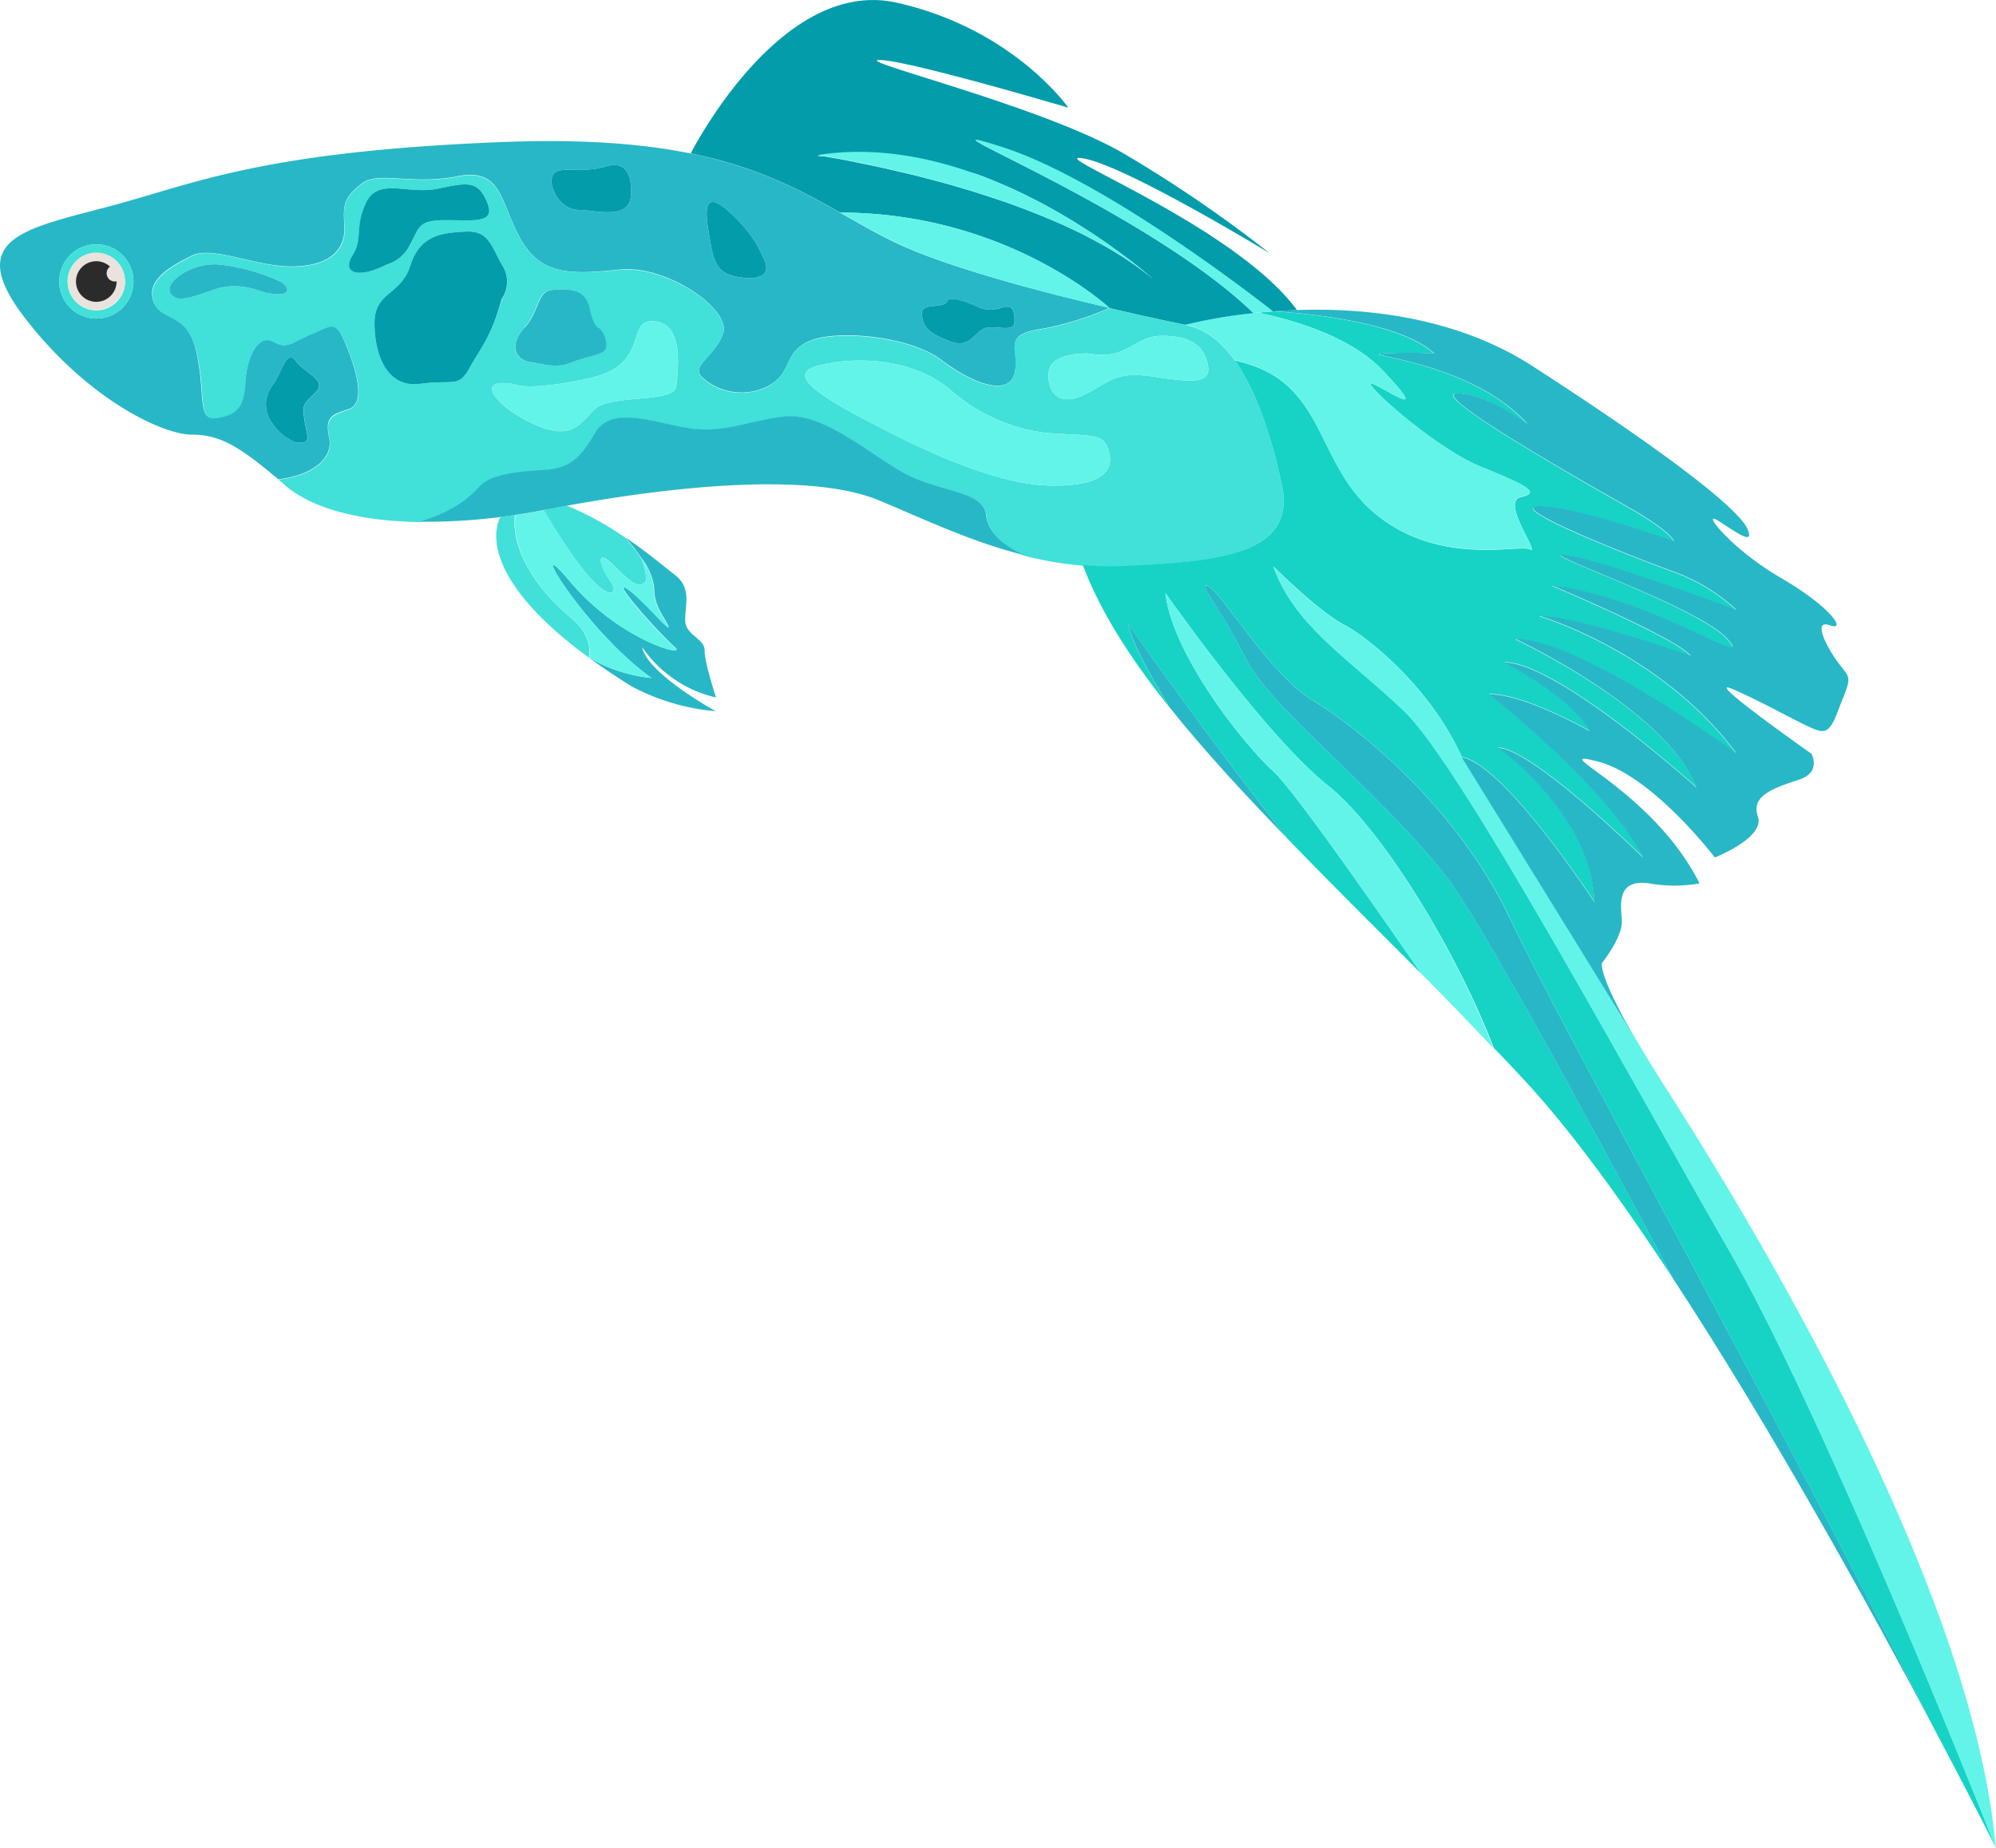 <svg xmlns="http://www.w3.org/2000/svg" viewBox="0 0 278.03 257.43"><title>bottom-swordtail</title><g id="Layer_2" data-name="Layer 2"><g id="Ñëîé_2" data-name="Ñëîé 2"><path d="M125.15,34c-2.8-1.3-5.38-2.82-8.1-4.36h0c-5.45-3.1-11.44-6.33-20.83-8.25-6.53-1.34-14.71-2-25.5-1.63-34,1.27-43.37,5.74-55.28,8.93S-5.18,33.12,3.54,44.39,22.67,60.55,26.71,60.55c3.83,0,6.52,1.53,12.06,6.23,5.14-.64,7.65-3.14,7.08-5.81-.64-3,.42-3.19,2.76-4s1.06-5.31-.42-8.93-1.92-2.76-4.9-1.48-3.18,2.12-5.31,1-3.62,2.35-3.83,5.75-1.27,4.46-4,4.89-1.49-3-2.76-9-4.89-4.23-6-7.2,2.33-4.89,5.31-6.38,9.14,1.7,14.46,1.49,7-2.76,6.8-5.74,0-3.83,2.34-5.74,7,.21,13.4-1.07,5.95,3.83,8.93,8.93,7.44,4.68,13.82,4.05S102,43.11,100.7,46.52,96,51,97.94,52.68a8.15,8.15,0,0,0,9.14,1.06c3.4-1.92,1.92-4.46,5.53-6.17s14-.84,18.5,2.56,9.35,5.1,10.21,1.91-1.92-5.31,3.4-6.16a41.19,41.19,0,0,0,9.83-3C145.41,40.77,132.54,37.41,125.15,34ZM38,53.63c1.28-1.75,1.91-5.1,3.19-3.34s4.62,2.71,2.71,4.46-1.75,1.91-1.43,4,1.11,3.19-1.28,2.87A6.9,6.9,0,0,1,38,59.06,4.34,4.34,0,0,1,38,53.63ZM13.42,44.38a5.17,5.17,0,1,1,5.17-5.17A5.16,5.16,0,0,1,13.42,44.38ZM80.56,29.24c-2.55,0-4.31-3.35-3.57-4.83s3.73-.12,7.45-1.23,3.44,3.19,3.44,3.19C88.34,31,83.11,29.24,80.56,29.24Zm21.7,9.24c-2.85-.63-3-3-3.52-6s-.8-6.3,2.87-2.94,4.46,5.88,4.46,5.88C108.1,38.78,105.12,39.12,102.26,38.48Zm35.15,7.19c-1.68.33-2.15,3-5,1.9s-3.73-1.75-4-3.66,3-.8,3.51-1.92,4.62.91,4.62.91a4.43,4.43,0,0,0,2.87,0c1.6-.54,1.92.21,1.92,1.86S139.08,45.34,137.41,45.67Z" style="fill:#28b7c6"/><path d="M178.52,67.35c-.48-2.15-1-4.36-1.69-6.52-.07-.25-.15-.5-.23-.74s-.19-.6-.29-.89-.2-.6-.31-.89-.21-.58-.32-.87-.21-.57-.33-.86l-.34-.84c-.23-.56-.48-1.1-.74-1.63q-.18-.37-.36-.72a.67.67,0,0,0-.06-.12c-.12-.24-.25-.48-.38-.71-.27-.5-.56-1-.87-1.45a1.22,1.22,0,0,0-.12-.19c-.16-.24-.32-.48-.48-.7l0,0a14.51,14.51,0,0,0-1.08-1.35c-.11-.13-.22-.25-.34-.37l-.16-.17-.27-.27a11.27,11.27,0,0,0-1.12-1l-.3-.22a8.45,8.45,0,0,0-1-.6l-.28-.16c-.21-.1-.42-.21-.64-.3l-.33-.14-.09,0-.28-.1a4.13,4.13,0,0,0-.5-.15l-.51-.13s-4.45-.89-10.57-2.33h0a41.19,41.19,0,0,1-9.83,3c-5.32.85-2.56,3-3.4,6.16s-5.74,1.49-10.21-1.91-14.89-4.25-18.5-2.56-2.13,4.25-5.53,6.17a8.15,8.15,0,0,1-9.14-1.06C96,51,99.43,49.92,100.7,46.52S92.84,37,86.46,37.59s-10.84,1-13.82-4.05-2.55-10.2-8.93-8.93-11.06-.85-13.4,1.07S47.76,28.44,48,31.42s-1.49,5.53-6.8,5.74-11.48-3-14.46-1.49-6.38,3.4-5.31,6.38,4.67,1.21,6,7.2,0,9.39,2.76,9,3.83-1.49,4-4.89,1.7-6.8,3.83-5.75,2.34.22,5.31-1,3.4-2.13,4.9,1.48,2.76,8.08.42,8.93-3.4,1.07-2.76,4c.57,2.67-1.94,5.17-7.08,5.81l.91.79c3.75,3.23,10.43,5,18.78,5.11,5.28-1.63,7.17-3.66,8.44-5,1.48-1.62,5.31-2,8.84-2.21s5-1.48,7.12-5.1,7-1.91,12.31-.85,8.72-.84,14-1.48,11.27,4.67,16.37,7.65,11.48,2.55,11.83,6.09,5,5.47,5.27,5.6h0a51.58,51.58,0,0,0,8.17,1.38,45.46,45.46,0,0,0,6,.11C170.66,78.19,180.65,76.92,178.52,67.35ZM37,40.77c-.73-.15-3.72-1.63-7.12-.44s-5.42,1.93-6.17.44,2.87-4.14,6.65-3.93a27.14,27.14,0,0,1,8.45,2.28C40.11,39.6,41.28,41.64,37,40.77Zm36,4.9c2.08-2.22,1.76-5.11,3.85-5.27s4.61-.32,5.21,2.5,1.26,2.77,1.31,2.77a3.22,3.22,0,0,1,1,2.7c-.13,1.12-2.27,1.12-4.66,2.07s-3.67.32-5.9,0S71,47.89,73.06,45.67ZM49.14,35.56c1.49-2.23.21-3.93,1.92-7.4s5.84-1,10-1.88,5.54-1.13,6.81,1.88-1.7,2.51-5.74,2.51-3.62,1-5,3.41a5.16,5.16,0,0,1-3.2,2.76C49.58,39,47.65,37.8,49.14,35.56ZM65.41,51.24c-1.6,2.87-2.23,1.6-6.86,2.23s-6.38-4-6.38-8.45,3.67-3.82,5-8.05,4.45-4.54,7.64-4.7,3.51,1.75,5.1,4.62a4.23,4.23,0,0,1,0,4.78C68.44,46.94,67,48.37,65.41,51.24ZM94.2,53.83C94,56.19,85,54.91,82.86,57s-3.26,4.54-8.68,2S66,52.48,71.7,53.54c0,0,1.77,1.05,10.42-.86s4.82-8.2,9-7.92S94.45,51.47,94.2,53.83Zm51.74,13.81c-5.74-.18-13.71-3.16-21.85-7.31s-15.34-8-10.2-9.37,13.55-1.15,18.81,3.63a24.65,24.65,0,0,0,13.24,5.74c6.38.48,8-.16,8.62,3S151.68,67.83,145.94,67.64Zm14.35-15.22c-5.1-.73-5.9,1-9.43,2.65s-5.08-.64-4.76-3.35,5.58-2.47,5.58-2.47c5.42,1,6.22-2.47,10.21-2.47s5.9,1.43,6.38,4.18S165.4,53.16,160.29,52.42Z" style="fill:#41e0d8"/><path d="M173.45,91.61c3.51,7.1,18,17.93,27.91,30.37,4.21,5.3,17.69,29.82,31.8,56.32-7.29-11.13-14.56-21.11-21-28q-2-2.17-4.08-4.3c-5.27-13.67-15.64-30.63-23.11-36.57-8.77-7-22.64-26.83-22.64-26.83,1,8.77,11.16,21.37,15.05,24.87,2.68,2.42,13.9,18.46,20.62,28.21C191.53,129.18,185.28,123,179.5,117c-10.67-13.42-22.31-30-22.31-30,.28,2.1,2.86,6.85,5.65,11.48-5.45-6.84-9.63-13.39-12-19.75a45.46,45.46,0,0,0,6,.11c13.82-.64,23.81-1.91,21.68-11.48-.48-2.15-1-4.36-1.69-6.52-.07-.25-.15-.5-.23-.74s-.19-.6-.29-.89-.2-.6-.31-.89-.2-.58-.32-.87-.21-.58-.33-.86-.22-.56-.34-.84c-.23-.56-.48-1.1-.74-1.63-.12-.25-.23-.49-.36-.72a.67.67,0,0,0-.06-.12c-.12-.24-.24-.48-.38-.71-.27-.5-.56-1-.87-1.45a2,2,0,0,0-.12-.19c-.16-.25-.32-.48-.48-.7l0,0c13,2.74,10.88,14.37,19.81,21.54s19.77,4,21.3,4.78-4.08-6.64-1.31-7.28,1.27-1.48-5.53-4.25S188.6,52.24,191.36,53.53s7.66,4.87,1.28-1.89c-4.71-5-13.28-7.24-17.44-8.08h.13l.92-.09,1.09-.09h0c.93.05,17,.89,22.41,5.88a60.89,60.89,0,0,0-7.22,0c-3.4.24,12.33,1.09,20.2,9.81,0,0-5.74-4.25-9.79-4.25s17.23,12.12,23.6,15.73,6.6,4.89,6.6,4.89-13.63-4.89-18.73-4.89,13.41,7.23,18.73,9.15a25.79,25.79,0,0,1,8.7,5.3c-.57-.21-19-7-23.8-7.65s18.29,7,22.54,11.7-10.85-6-24.45-7.44c0,0,17.22,7.23,19.34,9.78,0,0-16.39-5.74-21.06-5.53,0,0,16.8,4.89,27.43,19.12-.67-.48-22.23-16.14-30.82-15.93,0,0,21,9.78,25.31,20.62,0,0-19.35-17.43-26.79-17.43,0,0,9.39,4.84,11.89,9.56-.28-.16-9.41-5.3-14-5.1,0,0,16.37,12.76,21.47,22.75,0,0-15.3-15.1-20.2-15.31,0,0,13,9.15,13.4,21.48,0,0-12.54-19.13-18.5-20.2-4.29-9.55-12.94-16.6-16.44-18.42s-9.8-8.11-9.8-8.11c3,8.36,10.38,12.69,18.25,20.2s31.46,51.17,45.29,75.2c13.6,23.65,36.39,81.32,37.1,83.11-.3-.61-3.57-7.11-8.69-16.76-24.21-48.16-51.54-97-59-112.75s-21.53-26.79-27.43-30.3S170.1,82.43,168.31,81.67,169.94,84.5,173.45,91.61Z" style="fill:#16d3c5"/><path d="M208,146Q203,140.71,198,135.67c-6.72-9.75-17.94-25.79-20.62-28.21-3.89-3.5-14.09-16.1-15.05-24.87,0,0,13.87,19.87,22.64,26.83C192.4,115.36,202.77,132.32,208,146Z" style="fill:#62f4e9"/><path d="M165.64,45.37l-.51-.13a69.27,69.27,0,0,1,9.48-1.62l.58-.06h0c4.16.84,12.73,3.1,17.44,8.08,6.38,6.76,1.49,3.19-1.28,1.89s8.09,8.7,14.89,11.46,8.29,3.62,5.53,4.25,2.83,8.07,1.31,7.28-12.37,2.39-21.3-4.78S185,52.94,172,50.2a14.51,14.51,0,0,0-1.08-1.35c-.11-.13-.22-.25-.34-.37l-.16-.17a3.44,3.44,0,0,0-.27-.27,11.27,11.27,0,0,0-1.12-1l-.3-.22a8.45,8.45,0,0,0-1-.6l-.28-.16c-.21-.11-.43-.21-.64-.3l-.33-.14-.09,0-.28-.1A4.13,4.13,0,0,0,165.64,45.37Z" style="fill:#62f4e9"/><path d="M269.32,240.63c-8.59-16.21-22.39-41.31-36.16-62.32h0c-14.11-26.5-27.59-51-31.8-56.32-9.89-12.44-24.4-23.27-27.91-30.37s-6.93-10.69-5.14-9.94,8.65,12.4,14.55,15.91,19.93,14.51,27.43,30.3S245.11,192.47,269.32,240.63Z" style="fill:#28b7c6"/><path d="M278,257.43a.11.11,0,0,1,0,0c-.71-1.79-23.5-59.46-37.1-83.11-13.83-24-37.43-67.68-45.29-75.2s-15.23-11.84-18.25-20.2c0,0,6.29,6.29,9.8,8.11s12.15,8.87,16.44,18.42l24,38.89c1,1.7,2.19,3.68,3.65,6C240.19,164.3,274.63,218.74,278,257.43Z" style="fill:#62f4e9"/><path d="M256.77,97.12c-1.28,3.19-1.7,5.1-3.41,4.67s-7-3.61-11.9-5.74S252.31,105,252.31,105s1.48,2.55-1.71,3.62-6.8,2.12-5.74,5.1-6,5.74-6,5.74-8.72-11.48-16.37-13.39,7.65,3.83,14.24,17a20,20,0,0,1-7,0c-4.46-.64-4,2.76-3.82,5.1s-2.77,6-2.77,6-.59,1.49,4.44,10.19l-24-38.89c6,1.07,18.5,20.2,18.5,20.2-.42-12.33-13.4-21.48-13.4-21.48,4.9.21,20.2,15.31,20.2,15.31-5.1-10-21.47-22.75-21.47-22.75,4.61-.2,13.74,4.94,14,5.1-2.5-4.72-11.89-9.56-11.89-9.56,7.44,0,26.79,17.43,26.79,17.43C232.1,98.82,211.05,89,211.05,89c8.59-.21,30.15,15.45,30.82,15.93-10.63-14.23-27.43-19.12-27.43-19.12,4.67-.21,21.06,5.53,21.06,5.53-2.12-2.55-19.34-9.78-19.34-9.78,13.6,1.48,28.7,12.12,24.45,7.44s-27.43-12.33-22.54-11.7,23.23,7.44,23.8,7.65a25.79,25.79,0,0,0-8.7-5.3c-5.32-1.92-23.82-9.15-18.73-9.15s18.73,4.89,18.73,4.89-.22-1.28-6.6-4.89S198.93,54.81,203,54.81s9.79,4.25,9.79,4.25c-7.87-8.72-23.6-9.57-20.2-9.81a60.89,60.89,0,0,1,7.22,0c-5.36-5-21.48-5.83-22.41-5.88q1.59-.12,3.33-.18c9.65-.32,22.16,1,32.7,7.79,20.41,13.18,28.91,20.2,30,22.75s-2.14,0-4.26-1.28,1.91,4,8.93,8.08,9.14,7.45,6.81,6.59-.74,2.55.91,4.89S258.05,93.93,256.77,97.12Z" style="fill:#28b7c6"/><path d="M177.34,43.37l-1.09.09-.92.09h-.14l-.58.06-.22-.21c-15.45-14.72-49.75-27.7-34.83-22.95S177.34,43.37,177.34,43.37Z" style="fill:#62f4e9"/><path d="M150.86,22.06c5.75.94,25.21,12.74,26,13.22a183.51,183.51,0,0,0-20.38-13.92c-11.33-6.59-37.8-13-33.95-13S148.81,15,148.81,15,141.16,4,124.89.37s-28.67,21-28.67,21c9.39,1.92,15.38,5.15,20.83,8.25h0c22.94,0,37.13,12.94,37.5,13.3h0c6.12,1.44,10.57,2.33,10.57,2.33a69.27,69.27,0,0,1,9.48-1.62l-.22-.21c-15.45-14.72-49.75-27.7-34.83-22.95s37.78,22.91,37.78,22.91h0q1.59-.12,3.33-.18C172.09,31.47,145,21.1,150.86,22.06ZM136,24.24l.84.31c.56.21,1.11.43,1.66.66l.73.3.9.39.66.29,1.25.58c.41.2.82.39,1.22.6l.76.38.74.38,1.1.59,1.06.59.69.39.68.4.66.39.52.31,1,.64.74.47.24.15.59.38.57.39.56.37.57.39.86.6q1,.73,1.92,1.41l.87.65.4.31.36.29.78.61.34.29.34.27c.38.32.68.57.89.76l-.12-.09c-.22-.18-.43-.36-.66-.53s-.55-.43-.83-.64l-.7-.51-.9-.62c-1.37-.93-2.83-1.8-4.35-2.63l-1-.53c-.33-.19-.68-.36-1-.53s-.61-.31-.92-.45l-1.34-.64c-.49-.22-1-.45-1.49-.66s-1-.42-1.45-.62l-1.45-.59-1.73-.67-1.05-.39-1.12-.41-1-.34-1-.33c-3.57-1.2-7.08-2.19-10.28-3l-.86-.22L125.62,24l-.78-.18c-1.35-.32-2.62-.6-3.77-.84l-1.33-.27-1.21-.25-.56-.11-1.11-.21-.57-.1-.35-.05a3.58,3.58,0,0,0-.43-.08l-.44-.08-.38-.06-.24,0-.14,0-.42-.07,1.55-.22c.64-.07,1.27-.12,1.91-.16,1.1-.07,2.2-.09,3.29-.07.63,0,1.25.05,1.87.09l.7.06,1.25.13c.31,0,.62.07.93.12l.94.14c.31,0,.63.1.94.16l1.13.22c1.12.23,2.23.5,3.33.8l1.27.37.9.28,1.06.35Z" style="fill:#039cab"/><path d="M154.55,42.91c-9.14-2.14-22-5.5-29.4-8.94-2.8-1.3-5.38-2.82-8.1-4.36C140,29.65,154.18,42.55,154.55,42.91Z" style="fill:#62f4e9"/><path d="M160.8,39C145.92,26.34,113.89,21.6,113.89,21.6,136.49,18,158.93,37.35,160.8,39Z" style="fill:#62f4e9"/><path d="M89.73,81.22c-.72.48-1.33.5-4.13-2.34s-2.09,0-.58,2.11-.87,4.47-9.28-9.93c.17,0,.34-.06.51-.09.9-.18,1.81-.36,2.73-.52h0a43.79,43.79,0,0,1,8.08,4.43h0a29.44,29.44,0,0,1,2.33,3S90.45,80.74,89.73,81.22Z" style="fill:#41e0d8"/><path d="M99.69,99.08a30.39,30.39,0,0,1-11.8-3.51q-3.27-2.05-5.83-3.94a21.54,21.54,0,0,0,8.7,2.83c-9.4-6.7-18.17-21.53-11.32-13.4S95.87,91.75,94,90.15s-8.61-9.09-6.88-8.26,6.72,6.83,5.93,5.23-1.92-2.71-1.92-5.23a8.53,8.53,0,0,0-1.67-4,29.44,29.44,0,0,0-2.33-3c3,2,5.29,4,6.71,5.06,2.56,1.91,1.6,4.14,1.6,6.38s2.71,2.55,2.71,4.3,1.59,6.54,1.59,6.54a17.06,17.06,0,0,1-10.28-7C90.12,93.82,99.69,99.08,99.69,99.08Z" style="fill:#28b7c6"/><path d="M82,91.61c-1.74-1.28-3.24-2.49-4.55-3.65-11.32-10-7.87-15.71-7.73-15.94h0l2-.28C71.1,77.48,76,83.22,79.44,86S82,91.61,82,91.61Z" style="fill:#41e0d8"/><path d="M79.44,81.06c-6.85-8.13,1.92,6.7,11.32,13.4a21.54,21.54,0,0,1-8.7-2.83l0,0s.84-2.81-2.59-5.6-8.34-8.53-7.68-14.27c1.31-.19,2.63-.42,4-.68C84.15,85.46,86.54,83.14,85,81s-2.23-4.95.58-2.11S89,81.7,89.73,81.22s-.32-3.31-.32-3.31a8.53,8.53,0,0,1,1.67,4c0,2.52,1.12,3.64,1.92,5.23s-4.2-4.42-5.93-5.23,5,6.67,6.88,8.26S86.3,89.2,79.44,81.06Z" style="fill:#62f4e9"/><path d="M142.68,77.34c-7.51-1.87-14.12-5.1-20.29-7.65-9.24-3.82-27.59-2.13-43.4.76h0c-.92.16-1.83.34-2.73.52-.17,0-.34.07-.51.09-1.35.26-2.67.49-4,.68l-2,.28h0a80.38,80.38,0,0,1-11.29.66c5.28-1.63,7.17-3.66,8.44-5,1.48-1.62,5.31-2,8.84-2.21s5-1.48,7.12-5.1,7-1.91,12.31-.85,8.72-.84,14-1.48,11.27,4.67,16.37,7.65,11.48,2.55,11.83,6.09S142.39,77.21,142.68,77.34Z" style="fill:#28b7c6"/><path d="M43.88,54.75c-1.91,1.75-1.75,1.91-1.43,4s1.11,3.19-1.28,2.87A6.9,6.9,0,0,1,38,59.06a4.34,4.34,0,0,1,0-5.43c1.28-1.75,1.91-5.1,3.19-3.34S45.79,53,43.88,54.75Z" style="fill:#039cab"/><path d="M69.87,41.67c-1.43,5.27-2.87,6.7-4.46,9.57s-2.23,1.6-6.86,2.23-6.38-4-6.38-8.45,3.67-3.82,5-8.05,4.45-4.54,7.64-4.7,3.51,1.75,5.1,4.62A4.23,4.23,0,0,1,69.87,41.67Z" style="fill:#039cab"/><path d="M84.42,48.37c-.13,1.12-2.27,1.12-4.66,2.07s-3.67.32-5.9,0-2.87-2.55-.8-4.77,1.76-5.11,3.85-5.27,4.61-.32,5.21,2.5,1.26,2.77,1.31,2.77A3.22,3.22,0,0,1,84.42,48.37Z" style="fill:#28b7c6"/><path d="M80.56,29.24c-2.55,0-4.31-3.35-3.57-4.83s3.73-.12,7.45-1.23,3.44,3.19,3.44,3.19C88.34,31,83.11,29.24,80.56,29.24Z" style="fill:#039cab"/><path d="M102.26,38.48c-2.85-.63-3-3-3.52-6s-.8-6.3,2.87-2.94,4.46,5.88,4.46,5.88C108.1,38.78,105.12,39.12,102.26,38.48Z" style="fill:#039cab"/><path d="M141.32,44.76c0,1.63-2.24.58-3.91.91s-2.15,3-5,1.9-3.73-1.75-4-3.66,3-.8,3.51-1.92,4.62.91,4.62.91a4.43,4.43,0,0,0,2.87,0C141,42.36,141.32,43.11,141.32,44.76Z" style="fill:#039cab"/><path d="M145.94,67.64c-5.74-.18-13.71-3.16-21.85-7.31s-15.34-8-10.2-9.37,13.55-1.15,18.81,3.63a24.65,24.65,0,0,0,13.24,5.74c6.38.48,8-.16,8.62,3S151.68,67.83,145.94,67.64Z" style="fill:#62f4e9"/><path d="M94.2,53.83C94,56.19,85,54.91,82.86,57s-3.26,4.54-8.68,2S66,52.48,71.7,53.54c0,0,1.77,1.05,10.42-.86s4.82-8.2,9-7.92S94.45,51.47,94.2,53.83Z" style="fill:#62f4e9"/><path d="M62.11,30.67c-4,0-3.62,1-5,3.41a5.16,5.16,0,0,1-3.2,2.76c-4.35,2.18-6.28,1-4.79-1.28s.21-3.93,1.92-7.4,5.84-1,10-1.88,5.54-1.13,6.81,1.88S66.15,30.67,62.11,30.67Z" style="fill:#039cab"/><path d="M37,40.77c-.73-.15-3.72-1.63-7.12-.44s-5.42,1.93-6.17.44,2.87-4.14,6.65-3.93a27.14,27.14,0,0,1,8.45,2.28C40.11,39.6,41.28,41.64,37,40.77Z" style="fill:#28b7c6"/><path d="M160.29,52.42c-5.1-.73-5.9,1-9.43,2.65s-5.08-.64-4.76-3.35,5.58-2.47,5.58-2.47c5.42,1,6.22-2.47,10.21-2.47s5.9,1.43,6.38,4.18S165.4,53.16,160.29,52.42Z" style="fill:#62f4e9"/><path d="M13.42,34.05a5.17,5.17,0,1,0,5.17,5.16A5.16,5.16,0,0,0,13.42,34.05Zm0,9.19a4,4,0,1,1,4-4A4,4,0,0,1,13.42,43.24Z" style="fill:#41e0d8"/><path d="M13.42,35.19a4,4,0,1,0,4,4A4,4,0,0,0,13.42,35.19Zm0,6.85a2.83,2.83,0,1,1,2.82-2.83A2.83,2.83,0,0,1,13.42,42Z" style="fill:#eae3dd"/><path d="M16.24,39.21a2.83,2.83,0,1,1-2.82-2.82A2.83,2.83,0,0,1,16.24,39.21Z" style="fill:#2b2b2b"/><path d="M179.5,117c-6.25-6.44-11.93-12.6-16.66-18.55-2.79-4.63-5.37-9.38-5.65-11.48C157.19,87,168.83,103.6,179.5,117Z" style="fill:#28b7c6"/><circle cx="16" cy="38.07" r="1.15" style="fill:#eae3dd"/></g></g></svg>